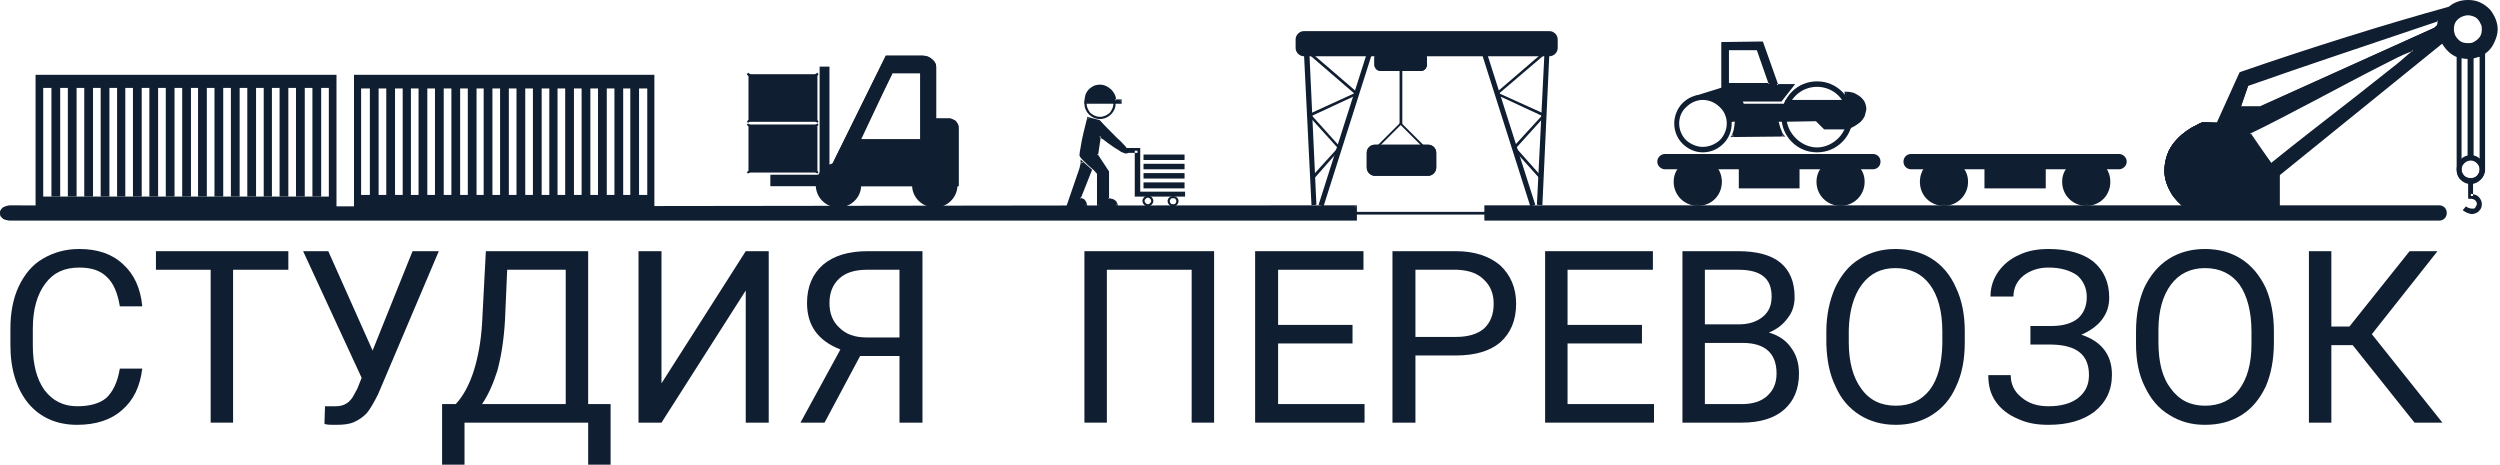 <svg xmlns="http://www.w3.org/2000/svg" width="269" height="50" viewBox="0 0 269 50" fill="none"><path fill-rule="evenodd" clip-rule="evenodd" d="M235.016 22.209L159.778 22.209L159.778 23.619L262.451 23.619C262.863 23.619 263.157 23.326 263.157 22.914C263.157 22.562 262.863 22.209 262.451 22.209L245.142 22.209V22.327L235.134 22.327C235.134 22.268 235.075 22.268 235.016 22.209Z" fill="#101E31"></path><path fill-rule="evenodd" clip-rule="evenodd" d="M235.016 22.209L235.016 22.327L159.896 22.327L159.896 23.502L262.451 23.502C262.627 23.502 262.804 23.443 262.863 23.326C262.981 23.267 263.039 23.09 263.039 22.914C263.039 22.738 262.981 22.62 262.863 22.503C262.804 22.385 262.627 22.327 262.451 22.327L245.142 22.327V22.209L245.26 22.209V22.444L235.134 22.444L235.075 22.385C235.016 22.385 235.016 22.327 234.958 22.327L235.016 22.209L235.075 22.15C235.134 22.15 235.193 22.209 235.252 22.268L235.134 22.327L235.134 22.209L245.142 22.209V22.327L245.025 22.327V22.092L262.451 22.092C262.922 22.092 263.275 22.444 263.275 22.914C263.275 23.384 262.922 23.737 262.451 23.737L159.719 23.737L159.719 22.092L235.075 22.092V22.15L235.016 22.209Z" fill="#101E31"></path><path fill-rule="evenodd" clip-rule="evenodd" d="M145.884 22.209V23.619L1.119 23.619C0.53 23.619 0.059 23.326 0.059 22.914C0.059 22.562 0.53 22.209 1.119 22.209L25.491 22.327C65.642 22.327 105.734 22.209 145.884 22.209Z" fill="#101E31"></path><path fill-rule="evenodd" clip-rule="evenodd" d="M145.884 22.209L145.767 22.209V23.502L1.119 23.502C0.824 23.502 0.589 23.443 0.471 23.326C0.353 23.267 0.294 23.208 0.235 23.149C0.235 23.09 0.177 23.032 0.177 22.914C0.177 22.855 0.235 22.797 0.235 22.679C0.353 22.62 0.412 22.503 0.589 22.444C0.706 22.385 0.883 22.327 1.119 22.327L25.491 22.444C65.642 22.444 105.734 22.327 145.884 22.327V22.209V22.092C105.734 22.092 65.642 22.209 25.491 22.209L1.119 22.092C0.824 22.092 0.53 22.209 0.294 22.327C0.235 22.385 0.118 22.503 0.059 22.62C-3.85628e-06 22.679 5.15103e-09 22.797 0 22.914C-5.14245e-09 23.032 -3.87822e-06 23.149 0.059 23.267C0.177 23.384 0.294 23.561 0.471 23.619C0.648 23.678 0.883 23.737 1.119 23.737L146.002 23.737V22.092L145.884 22.092V22.209Z" fill="#101E31"></path><path fill-rule="evenodd" clip-rule="evenodd" d="M159.837 22.797L159.837 23.09L145.826 23.09L145.826 22.797L159.837 22.797Z" fill="#101E31"></path><path fill-rule="evenodd" clip-rule="evenodd" d="M266.101 19.448V21.093H265.865V20.858C266.042 20.858 266.219 20.917 266.395 20.975C266.572 21.034 266.748 21.21 266.866 21.387C266.984 21.563 267.043 21.739 267.043 21.974C267.043 22.209 266.984 22.503 266.748 22.679C266.69 22.797 266.572 22.855 266.454 22.914C266.277 22.973 266.16 23.032 265.983 23.032C265.806 23.032 265.689 22.973 265.512 22.914C265.335 22.855 265.159 22.738 264.982 22.62L265.335 22.209C265.453 22.268 265.571 22.385 265.689 22.385C265.806 22.444 265.924 22.444 265.983 22.444C266.101 22.444 266.16 22.444 266.219 22.444C266.277 22.385 266.395 22.327 266.395 22.209C266.454 22.15 266.513 22.033 266.513 21.974C266.513 21.857 266.513 21.798 266.454 21.739C266.454 21.68 266.395 21.622 266.277 21.504C266.16 21.445 266.042 21.387 265.806 21.387H265.571V19.448H266.101Z" fill="#101E31"></path><path fill-rule="evenodd" clip-rule="evenodd" d="M127.458 16.628V17.215H123.042V16.628H127.458ZM127.458 17.626V18.214H123.042V17.626H127.458ZM127.458 18.625V19.213H123.042V18.625H127.458ZM127.458 19.624V20.27H123.042V19.624H127.458Z" fill="#101E31"></path><path fill-rule="evenodd" clip-rule="evenodd" d="M193.571 18.038V20.153H187.154V18.038H193.571Z" fill="#101E31"></path><path fill-rule="evenodd" clip-rule="evenodd" d="M193.512 18.096V18.214H187.33V20.035H193.394V18.096H193.512H193.63V20.27H187.095V17.979H193.63V18.096H193.512Z" fill="#101E31"></path><path fill-rule="evenodd" clip-rule="evenodd" d="M228.011 16.686L205.639 16.686C205.227 16.686 204.933 16.98 204.933 17.391C204.933 17.744 205.227 18.096 205.639 18.096L228.011 18.096C228.364 18.096 228.717 17.744 228.717 17.391C228.717 16.98 228.364 16.686 228.011 16.686Z" fill="#101E31"></path><path fill-rule="evenodd" clip-rule="evenodd" d="M228.011 16.686V16.804H205.639C205.463 16.804 205.286 16.863 205.227 16.98C205.11 17.039 205.051 17.215 205.051 17.391C205.051 17.568 205.11 17.685 205.227 17.803C205.286 17.92 205.463 17.979 205.639 17.979L228.011 17.979C228.128 17.979 228.305 17.92 228.423 17.803C228.541 17.685 228.599 17.568 228.599 17.391C228.599 17.215 228.541 17.039 228.423 16.98C228.305 16.863 228.128 16.804 228.011 16.804V16.686V16.569C228.423 16.569 228.835 16.921 228.835 17.391C228.835 17.861 228.423 18.214 228.011 18.214L205.639 18.214C205.168 18.214 204.815 17.861 204.815 17.391C204.815 16.921 205.168 16.569 205.639 16.569L228.011 16.569V16.686Z" fill="#101E31"></path><path fill-rule="evenodd" clip-rule="evenodd" d="M211.173 18.096H207.17C206.876 18.508 206.699 19.036 206.699 19.565C206.699 20.975 207.759 22.033 209.172 22.033C210.526 22.033 211.644 20.975 211.644 19.565C211.644 19.036 211.468 18.508 211.173 18.096Z" fill="#101E31"></path><path fill-rule="evenodd" clip-rule="evenodd" d="M211.173 18.096L211.173 18.214H207.17L207.17 18.096L207.229 18.155C206.935 18.566 206.758 19.036 206.758 19.565C206.758 20.212 207.052 20.799 207.464 21.269C207.935 21.68 208.524 21.974 209.172 21.974C209.819 21.974 210.408 21.68 210.82 21.269C211.291 20.799 211.527 20.212 211.527 19.565C211.527 19.036 211.35 18.566 211.056 18.155L211.173 18.096L211.232 18.038C211.585 18.449 211.762 18.978 211.762 19.565C211.762 21.034 210.585 22.15 209.172 22.15C207.7 22.15 206.581 21.034 206.581 19.565C206.581 18.978 206.758 18.449 207.052 18.038L207.111 17.979H211.232V18.038L211.173 18.096Z" fill="#101E31"></path><path fill-rule="evenodd" clip-rule="evenodd" d="M226.48 18.096H222.477C222.182 18.508 222.006 19.036 222.006 19.565C222.006 20.975 223.124 22.033 224.478 22.033C225.891 22.033 227.01 20.975 227.01 19.565C227.01 19.036 226.774 18.508 226.48 18.096Z" fill="#101E31"></path><path fill-rule="evenodd" clip-rule="evenodd" d="M226.48 18.096L226.48 18.214H222.477L222.477 18.096L222.594 18.155C222.3 18.566 222.124 19.036 222.124 19.565C222.124 20.212 222.418 20.799 222.83 21.269C223.242 21.68 223.831 21.974 224.478 21.974C225.126 21.974 225.774 21.68 226.186 21.269C226.598 20.799 226.892 20.212 226.892 19.565C226.892 19.036 226.716 18.566 226.421 18.155L226.48 18.096L226.598 18.038C226.892 18.449 227.069 18.978 227.069 19.565C227.069 21.034 225.95 22.15 224.478 22.15C223.065 22.15 221.888 21.034 221.888 19.565C221.888 18.978 222.065 18.449 222.418 18.038L222.477 17.979H226.539L226.598 18.038L226.48 18.096Z" fill="#101E31"></path><path fill-rule="evenodd" clip-rule="evenodd" d="M220.004 18.038V20.153H213.646V18.038H220.004Z" fill="#101E31"></path><path fill-rule="evenodd" clip-rule="evenodd" d="M88.308 18.86V19.918H82.951V18.86H88.308Z" fill="#101E31"></path><path fill-rule="evenodd" clip-rule="evenodd" d="M83.009 18.919V18.801H88.425V20.035H82.892V18.801H83.009V18.919H83.068V19.8H88.19V19.036H83.009V18.919Z" fill="#101E31"></path><path fill-rule="evenodd" clip-rule="evenodd" d="M118.038 16.628L118.332 14.63C119.157 15.1 121.041 16.745 121.335 16.334C121.512 16.157 119.274 14.101 118.274 13.043L117.037 12.75C116.743 14.042 116.213 16.216 116.272 16.745C116.331 17.215 118.215 18.39 118.156 18.801V22.092H120.157C120.099 21.504 119.569 21.504 119.216 21.387V18.449L118.038 16.628Z" fill="#101E31"></path><path fill-rule="evenodd" clip-rule="evenodd" d="M118.038 16.628H117.92L118.274 14.454L118.391 14.571C118.568 14.689 118.803 14.806 119.098 14.982C119.451 15.276 119.922 15.629 120.275 15.864C120.511 15.981 120.687 16.099 120.805 16.157C120.923 16.216 120.982 16.275 121.041 16.275C121.099 16.275 121.158 16.275 121.158 16.275C121.217 16.275 121.217 16.275 121.217 16.275L121.276 16.334H121.217C121.217 16.334 121.217 16.334 121.217 16.275L121.276 16.334H121.217V16.275C121.158 16.216 121.099 16.157 121.041 16.04C120.923 15.864 120.687 15.629 120.452 15.394C119.745 14.689 118.745 13.69 118.215 13.102L118.274 13.043V13.102L117.037 12.867V12.75H117.155C117.037 13.396 116.861 14.16 116.684 14.924C116.625 15.276 116.507 15.629 116.507 15.922C116.449 16.216 116.39 16.451 116.39 16.628V16.686C116.39 16.745 116.449 16.804 116.507 16.863C116.566 16.98 116.743 17.156 116.92 17.332C117.155 17.568 117.508 17.861 117.803 18.096C117.92 18.214 118.038 18.331 118.097 18.449C118.156 18.508 118.215 18.566 118.215 18.566C118.274 18.625 118.274 18.684 118.274 18.743V18.801V22.092H118.156V21.974H120.157V22.092H120.04C120.04 21.974 119.981 21.915 119.922 21.857C119.922 21.798 119.863 21.739 119.804 21.739C119.745 21.68 119.628 21.622 119.51 21.622C119.451 21.563 119.333 21.563 119.216 21.504H119.098V18.508L117.92 16.686V16.628H118.038L118.097 16.569L119.333 18.449V21.387H119.216L119.274 21.328C119.333 21.328 119.451 21.328 119.569 21.387C119.686 21.387 119.863 21.445 119.981 21.563C120.099 21.622 120.157 21.68 120.157 21.798C120.216 21.857 120.275 21.974 120.275 22.092V22.209H118.038V18.743C118.038 18.684 117.979 18.625 117.92 18.566C117.803 18.449 117.685 18.273 117.508 18.155C117.214 17.92 116.92 17.626 116.684 17.391C116.566 17.274 116.449 17.156 116.331 17.039C116.331 16.98 116.272 16.921 116.213 16.921C116.213 16.863 116.213 16.804 116.154 16.745C116.154 16.686 116.154 16.686 116.154 16.628C116.154 16.451 116.213 16.216 116.272 15.864C116.39 14.982 116.743 13.631 116.978 12.691V12.573L118.332 12.926C118.803 13.455 119.569 14.219 120.216 14.865C120.57 15.159 120.864 15.511 121.099 15.746C121.158 15.864 121.276 15.981 121.335 16.04C121.335 16.099 121.394 16.157 121.394 16.216C121.453 16.216 121.453 16.275 121.453 16.334C121.453 16.334 121.453 16.334 121.453 16.392H121.394C121.394 16.451 121.335 16.451 121.276 16.51C121.276 16.51 121.217 16.51 121.158 16.51C121.099 16.51 120.982 16.51 120.923 16.451C120.687 16.392 120.511 16.275 120.275 16.099C119.922 15.922 119.569 15.629 119.216 15.394C118.862 15.1 118.509 14.865 118.274 14.747L118.332 14.63L118.45 14.689L118.156 16.686L118.038 16.628Z" fill="#101E31"></path><path fill-rule="evenodd" clip-rule="evenodd" d="M116.154 21.328L117.39 18.331L116.39 17.45C116.39 17.685 116.331 17.979 116.272 18.096L114.918 22.092H116.861C116.802 21.445 116.449 21.504 116.154 21.328Z" fill="#101E31"></path><path fill-rule="evenodd" clip-rule="evenodd" d="M116.154 21.328H116.036L117.273 18.331L116.331 17.509L116.39 17.45H116.507C116.507 17.568 116.507 17.744 116.449 17.861C116.449 17.979 116.39 18.096 116.39 18.155L115.094 21.974H116.861V22.092H116.743C116.743 21.974 116.684 21.857 116.625 21.798C116.625 21.739 116.566 21.68 116.566 21.68C116.507 21.622 116.449 21.563 116.331 21.563C116.272 21.504 116.213 21.504 116.095 21.445L116.036 21.387V21.328H116.154L116.213 21.269C116.272 21.269 116.331 21.328 116.39 21.328C116.449 21.328 116.507 21.387 116.566 21.387C116.684 21.445 116.743 21.504 116.802 21.622C116.92 21.739 116.92 21.915 116.978 22.092V22.209H114.741L116.154 18.096C116.154 18.038 116.213 17.92 116.213 17.803C116.272 17.685 116.272 17.568 116.272 17.45V17.156L117.508 18.273L116.272 21.387L116.154 21.328Z" fill="#101E31"></path><path fill-rule="evenodd" clip-rule="evenodd" d="M118.332 9.459C119.274 9.459 120.04 10.223 120.04 11.163C120.04 12.045 119.274 12.808 118.332 12.808C117.449 12.808 116.684 12.045 116.684 11.163C116.684 10.223 117.449 9.459 118.332 9.459V9.694C117.979 9.694 117.626 9.871 117.332 10.106C117.096 10.399 116.92 10.752 116.92 11.163C116.92 11.516 117.096 11.868 117.332 12.162C117.626 12.397 117.979 12.573 118.332 12.573C118.745 12.573 119.098 12.397 119.392 12.162C119.628 11.868 119.804 11.516 119.804 11.163C119.804 10.752 119.628 10.399 119.392 10.106C119.098 9.871 118.745 9.694 118.332 9.694V9.459Z" fill="#101E31"></path><path fill-rule="evenodd" clip-rule="evenodd" d="M119.981 10.811C119.981 9.988 119.216 9.224 118.391 9.224C117.626 9.224 116.802 9.636 116.802 11.046H120.57V10.811C120.452 10.811 120.334 10.811 119.981 10.811Z" fill="#101E31"></path><path fill-rule="evenodd" clip-rule="evenodd" d="M119.981 10.811H119.863C119.863 10.458 119.687 10.047 119.392 9.812C119.157 9.518 118.745 9.342 118.391 9.342C118.215 9.342 118.038 9.401 117.861 9.459C117.567 9.518 117.332 9.636 117.155 9.929C117.037 10.165 116.92 10.517 116.92 11.046H116.802V10.987L120.452 10.928V10.811H120.57V10.928C120.452 10.928 120.334 10.928 119.981 10.928H119.863V10.811H119.981V10.693C120.334 10.693 120.452 10.693 120.57 10.693H120.687V11.163L116.684 11.163L116.684 11.046C116.684 10.693 116.743 10.399 116.802 10.165C116.978 9.753 117.214 9.518 117.508 9.342C117.744 9.166 118.097 9.107 118.391 9.107C118.803 9.107 119.274 9.342 119.569 9.636C119.863 9.929 120.099 10.341 120.099 10.811H119.981Z" fill="#101E31"></path><path fill-rule="evenodd" clip-rule="evenodd" d="M121.158 15.922C121.158 15.922 121.158 15.922 121.217 15.922C121.217 15.922 121.217 15.922 121.276 15.922C121.512 15.922 122.277 15.922 122.395 15.922H122.689V20.623H127.516V21.152H122.1V16.216H122.395V16.451C122.277 16.451 121.512 16.451 121.276 16.451C121.217 16.451 121.217 16.451 121.217 16.451C121.158 16.451 121.158 16.451 121.158 16.451V15.922Z" fill="#101E31"></path><path fill-rule="evenodd" clip-rule="evenodd" d="M123.513 21.034C123.808 21.034 124.102 21.328 124.102 21.622C124.102 21.915 123.808 22.209 123.513 22.209C123.219 22.209 122.924 21.915 122.924 21.622C122.924 21.328 123.219 21.034 123.513 21.034V21.269C123.395 21.269 123.337 21.328 123.278 21.387C123.219 21.445 123.16 21.504 123.16 21.622C123.16 21.739 123.219 21.798 123.278 21.857C123.337 21.915 123.395 21.974 123.513 21.974C123.631 21.974 123.69 21.915 123.749 21.857C123.808 21.798 123.866 21.739 123.866 21.622C123.866 21.504 123.808 21.445 123.749 21.387C123.69 21.328 123.631 21.269 123.513 21.269V21.034Z" fill="#101E31"></path><path fill-rule="evenodd" clip-rule="evenodd" d="M126.221 21.093C126.516 21.093 126.81 21.328 126.81 21.622C126.81 21.974 126.516 22.209 126.221 22.209C125.927 22.209 125.633 21.974 125.633 21.622C125.633 21.328 125.927 21.093 126.221 21.093V21.328C126.104 21.328 126.045 21.328 125.986 21.387C125.927 21.445 125.868 21.563 125.868 21.622C125.868 21.739 125.927 21.857 125.986 21.915C126.045 21.974 126.104 21.974 126.221 21.974C126.339 21.974 126.398 21.974 126.457 21.915C126.516 21.857 126.574 21.739 126.574 21.622C126.574 21.563 126.516 21.445 126.457 21.387C126.398 21.328 126.339 21.328 126.221 21.328V21.093Z" fill="#101E31"></path><path fill-rule="evenodd" clip-rule="evenodd" d="M148.593 5.582H152.89C153.243 5.582 153.538 5.875 153.538 6.228V6.933C153.538 7.344 153.243 7.638 152.89 7.638H148.593C148.18 7.638 147.886 7.344 147.886 6.933V6.228C147.886 5.875 148.18 5.582 148.593 5.582V5.817C148.475 5.817 148.357 5.875 148.239 5.934C148.18 5.993 148.122 6.11 148.122 6.228V6.933C148.122 7.051 148.18 7.168 148.239 7.286C148.357 7.344 148.475 7.403 148.593 7.403H152.89C153.008 7.403 153.126 7.344 153.185 7.286C153.243 7.168 153.302 7.051 153.302 6.933V6.228C153.302 6.11 153.243 5.993 153.185 5.934C153.126 5.875 153.008 5.817 152.89 5.817H148.593V5.582Z" fill="#101E31"></path><path fill-rule="evenodd" clip-rule="evenodd" d="M147.945 15.629V15.57H153.656C154.127 15.57 154.539 15.922 154.539 16.451V18.038C154.539 18.508 154.127 18.919 153.656 18.919H147.945C147.474 18.919 147.062 18.508 147.062 18.038V16.451C147.062 15.922 147.474 15.57 147.945 15.57V15.629V15.746C147.768 15.746 147.592 15.864 147.474 15.981C147.356 16.099 147.297 16.275 147.297 16.451V18.038C147.297 18.214 147.356 18.39 147.474 18.508C147.592 18.625 147.768 18.684 147.945 18.684H153.656C153.832 18.684 154.009 18.625 154.127 18.508C154.244 18.39 154.303 18.214 154.303 18.038V16.451C154.303 16.275 154.244 16.099 154.127 15.981C154.009 15.864 153.832 15.746 153.656 15.746H147.945V15.629Z" fill="#101E31"></path><path fill-rule="evenodd" clip-rule="evenodd" d="M166.725 3.466L140.292 3.466C139.88 3.466 139.526 3.819 139.526 4.23V5.17C139.526 5.582 139.88 5.934 140.292 5.934L166.725 5.934C167.137 5.934 167.49 5.582 167.49 5.17V4.23C167.49 3.819 167.137 3.466 166.725 3.466Z" fill="#101E31"></path><path fill-rule="evenodd" clip-rule="evenodd" d="M166.725 3.466V3.584L140.292 3.584C140.115 3.584 139.938 3.643 139.821 3.76C139.703 3.878 139.644 4.054 139.644 4.23V5.17C139.644 5.347 139.703 5.523 139.821 5.64C139.938 5.758 140.115 5.817 140.292 5.817L166.725 5.817C166.902 5.817 167.078 5.758 167.196 5.64C167.314 5.523 167.373 5.347 167.373 5.17V4.23C167.373 4.054 167.314 3.878 167.196 3.76C167.078 3.643 166.902 3.584 166.725 3.584V3.466V3.349C167.196 3.349 167.608 3.76 167.608 4.23V5.17C167.608 5.64 167.196 6.052 166.725 6.052L140.292 6.052C139.821 6.052 139.409 5.64 139.409 5.17V4.23C139.409 3.76 139.821 3.349 140.292 3.349L166.725 3.349V3.466Z" fill="#101E31"></path><path fill-rule="evenodd" clip-rule="evenodd" d="M150.889 7.462V13.337H150.594V7.462H150.889Z" fill="#101E31"></path><path fill-rule="evenodd" clip-rule="evenodd" d="M153.067 15.805L150.712 13.455L148.475 15.687L148.298 15.57L150.712 13.161L153.185 15.629L153.067 15.805Z" fill="#101E31"></path><path fill-rule="evenodd" clip-rule="evenodd" d="M153.361 5.934L148.122 5.934C148.063 6.052 148.004 6.11 148.004 6.228V6.933C148.004 7.227 148.239 7.521 148.593 7.521H152.89C153.185 7.521 153.42 7.227 153.42 6.933V6.228C153.42 6.11 153.42 6.052 153.361 5.934Z" fill="#101E31"></path><path fill-rule="evenodd" clip-rule="evenodd" d="M153.361 5.934V6.052L148.122 6.052V5.934L148.18 5.993C148.122 6.052 148.122 6.169 148.122 6.228V6.933C148.122 7.051 148.18 7.168 148.239 7.286C148.357 7.344 148.475 7.403 148.593 7.403H152.89C153.008 7.403 153.126 7.344 153.185 7.286C153.243 7.168 153.302 7.051 153.302 6.933V6.228C153.302 6.169 153.302 6.052 153.243 5.993L153.361 5.934L153.42 5.875C153.479 5.993 153.538 6.11 153.538 6.228V6.933C153.538 7.344 153.243 7.638 152.89 7.638H148.593C148.18 7.638 147.886 7.344 147.886 6.933V6.228C147.886 6.11 147.945 5.993 148.004 5.875L148.063 5.817H153.42V5.875L153.361 5.934Z" fill="#101E31"></path><path fill-rule="evenodd" clip-rule="evenodd" d="M153.067 15.629L147.945 15.629C147.533 15.629 147.18 15.981 147.18 16.451V18.038C147.18 18.449 147.533 18.801 147.945 18.801H153.656C154.068 18.801 154.421 18.449 154.421 18.038V16.451C154.421 15.981 154.068 15.629 153.656 15.629H153.067Z" fill="#101E31"></path><path fill-rule="evenodd" clip-rule="evenodd" d="M153.067 15.629V15.746L147.945 15.746C147.768 15.746 147.592 15.864 147.474 15.981C147.356 16.099 147.297 16.275 147.297 16.451V18.038C147.297 18.214 147.356 18.39 147.474 18.508C147.592 18.625 147.768 18.684 147.945 18.684H153.656C153.832 18.684 154.009 18.625 154.127 18.508C154.244 18.39 154.303 18.214 154.303 18.038V16.451C154.303 16.275 154.244 16.099 154.127 15.981C154.009 15.864 153.832 15.746 153.656 15.746L153.067 15.746V15.629V15.57L153.656 15.57C154.127 15.57 154.539 15.922 154.539 16.451V18.038C154.539 18.508 154.127 18.919 153.656 18.919H147.945C147.474 18.919 147.062 18.508 147.062 18.038V16.451C147.062 15.922 147.474 15.57 147.945 15.57L153.067 15.57V15.629Z" fill="#101E31"></path><path fill-rule="evenodd" clip-rule="evenodd" d="M140.88 5.464L141.646 22.033L141.116 22.092L140.292 5.464H140.88Z" fill="#101E31"></path><path fill-rule="evenodd" clip-rule="evenodd" d="M141.881 22.033L147.18 5.405L147.709 5.523L142.411 22.209L141.881 22.033Z" fill="#101E31"></path><path fill-rule="evenodd" clip-rule="evenodd" d="M140.704 5.347L146.238 10.106L141.175 12.456L144.295 15.922L141.351 19.271L141.116 19.036L143.942 15.922L140.704 12.338L145.708 10.047L140.527 5.582L140.704 5.347Z" fill="#101E31"></path><path fill-rule="evenodd" clip-rule="evenodd" d="M166.725 5.464L165.96 22.092L165.371 22.033L166.195 5.464L166.725 5.464Z" fill="#101E31"></path><path fill-rule="evenodd" clip-rule="evenodd" d="M164.665 22.209L159.366 5.523L159.896 5.405L165.194 22.033L164.665 22.209Z" fill="#101E31"></path><path fill-rule="evenodd" clip-rule="evenodd" d="M166.548 5.582L161.309 10.047L166.372 12.338L163.134 15.922L165.901 19.036L165.724 19.271L162.722 15.922L165.901 12.456L160.838 10.106L166.372 5.347L166.548 5.582Z" fill="#101E31"></path><path fill-rule="evenodd" clip-rule="evenodd" d="M201.518 16.686H179.147C178.794 16.686 178.441 16.98 178.441 17.391C178.441 17.744 178.794 18.096 179.147 18.096L201.518 18.096C201.93 18.096 202.225 17.744 202.225 17.391C202.225 16.98 201.93 16.686 201.518 16.686Z" fill="#101E31"></path><path fill-rule="evenodd" clip-rule="evenodd" d="M201.518 16.686V16.804L179.147 16.804C179.029 16.804 178.853 16.863 178.735 16.98C178.617 17.039 178.558 17.215 178.558 17.391C178.558 17.568 178.617 17.685 178.735 17.803C178.853 17.92 179.029 17.979 179.147 17.979H201.518C201.695 17.979 201.813 17.92 201.93 17.803C202.048 17.685 202.107 17.568 202.107 17.391C202.107 17.215 202.048 17.039 201.93 16.98C201.813 16.863 201.695 16.804 201.518 16.804V16.686V16.569C201.989 16.569 202.343 16.921 202.343 17.391C202.343 17.861 201.989 18.214 201.518 18.214L179.147 18.214C178.735 18.214 178.323 17.861 178.323 17.391C178.323 16.921 178.735 16.569 179.147 16.569L201.518 16.569V16.686Z" fill="#101E31"></path><path fill-rule="evenodd" clip-rule="evenodd" d="M184.681 18.096H180.678C180.383 18.508 180.207 19.036 180.207 19.565C180.207 20.975 181.325 22.033 182.679 22.033C184.092 22.033 185.211 20.975 185.211 19.565C185.211 19.036 184.975 18.508 184.681 18.096Z" fill="#101E31"></path><path fill-rule="evenodd" clip-rule="evenodd" d="M184.681 18.096V18.214H180.678V18.096L180.795 18.155C180.501 18.566 180.325 19.036 180.325 19.565C180.325 20.212 180.56 20.799 181.031 21.269C181.443 21.68 182.032 21.974 182.679 21.974C183.327 21.974 183.975 21.68 184.387 21.269C184.799 20.799 185.093 20.212 185.093 19.565C185.093 19.036 184.916 18.566 184.622 18.155L184.681 18.096L184.799 18.038C185.093 18.449 185.27 18.978 185.27 19.565C185.27 21.034 184.151 22.15 182.679 22.15C181.266 22.15 180.089 21.034 180.089 19.565C180.089 18.978 180.266 18.449 180.619 18.038L180.678 17.979H184.74L184.799 18.038L184.681 18.096Z" fill="#101E31"></path><path fill-rule="evenodd" clip-rule="evenodd" d="M200.047 18.096H196.043C195.749 18.508 195.572 19.036 195.572 19.565C195.572 20.975 196.691 22.033 198.045 22.033C199.399 22.033 200.518 20.975 200.518 19.565C200.518 19.036 200.341 18.508 200.047 18.096Z" fill="#101E31"></path><path fill-rule="evenodd" clip-rule="evenodd" d="M200.047 18.096V18.214L196.043 18.214V18.096L196.161 18.155C195.867 18.566 195.69 19.036 195.69 19.565C195.69 20.212 195.926 20.799 196.338 21.269C196.809 21.68 197.397 21.974 198.045 21.974C198.693 21.974 199.281 21.68 199.693 21.269C200.164 20.799 200.4 20.212 200.4 19.565C200.4 19.036 200.223 18.566 199.929 18.155L200.047 18.096L200.105 18.038C200.459 18.449 200.635 18.978 200.635 19.565C200.635 21.034 199.458 22.15 198.045 22.15C196.632 22.15 195.455 21.034 195.455 19.565C195.455 18.978 195.631 18.449 195.984 18.038V17.979L200.105 17.979V18.038L200.047 18.096Z" fill="#101E31"></path><path fill-rule="evenodd" clip-rule="evenodd" d="M220.004 18.096V18.214H213.764V20.035H219.886V18.096H220.004H220.122V20.27H213.528V17.979H220.122V18.096H220.004Z" fill="#101E31"></path><path fill-rule="evenodd" clip-rule="evenodd" d="M183.209 10.458V10.223C184.092 10.165 184.858 10.517 185.446 11.105C185.976 11.633 186.329 12.456 186.329 13.278C186.329 14.16 185.976 14.924 185.446 15.452C184.858 16.04 184.092 16.392 183.209 16.392C182.385 16.392 181.62 16.04 181.031 15.452C180.501 14.924 180.148 14.16 180.148 13.278C180.148 12.456 180.501 11.633 181.031 11.105C181.62 10.517 182.385 10.165 183.209 10.223V10.458V10.752C182.562 10.752 181.914 11.046 181.443 11.516C180.972 11.927 180.678 12.573 180.678 13.278C180.678 13.983 180.972 14.63 181.443 15.1C181.914 15.511 182.562 15.805 183.209 15.805C183.916 15.805 184.563 15.511 185.034 15.1C185.505 14.63 185.8 13.984 185.8 13.278C185.8 12.573 185.505 11.927 185.034 11.516C184.563 11.046 183.916 10.752 183.209 10.752V10.458Z" fill="#101E31"></path><path fill-rule="evenodd" clip-rule="evenodd" d="M195.513 8.754C196.573 8.754 197.515 9.166 198.222 9.871C198.928 10.576 199.34 11.516 199.34 12.573C199.34 13.631 198.928 14.571 198.222 15.276C197.515 15.981 196.573 16.392 195.513 16.392C194.454 16.392 193.512 15.981 192.805 15.276C192.099 14.571 191.687 13.631 191.687 12.573C191.687 11.516 192.099 10.576 192.805 9.871C193.512 9.166 194.454 8.754 195.513 8.754V9.342C194.63 9.342 193.806 9.694 193.217 10.282C192.629 10.87 192.217 11.692 192.217 12.573C192.217 13.455 192.629 14.277 193.217 14.865C193.806 15.452 194.63 15.864 195.513 15.864C196.396 15.864 197.221 15.452 197.809 14.865C198.398 14.277 198.751 13.455 198.751 12.573C198.751 11.692 198.398 10.87 197.809 10.282C197.221 9.694 196.396 9.342 195.513 9.342V8.754Z" fill="#101E31"></path><path fill-rule="evenodd" clip-rule="evenodd" d="M198.751 10.87H192.217L192.04 11.281L187.507 11.281L187.271 10.458H185.211V9.518L182.738 10.341L183.209 10.458L184.681 10.87L184.916 10.928C185.093 11.105 185.211 11.222 185.329 11.398C185.741 11.986 185.917 12.515 186.035 13.043L186.977 12.926L191.216 12.985H192.04L195.455 12.926L196.338 13.807H198.81C200.105 13.278 200.518 12.809 200.694 11.81C200.871 10.752 199.517 9.871 198.634 9.988L198.751 10.811V10.87Z" fill="#101E31"></path><path fill-rule="evenodd" clip-rule="evenodd" d="M198.751 10.87V10.987H192.217V10.87H192.334V10.928L192.099 11.398L187.448 11.398L187.154 10.576H185.093V9.694L183.091 10.341H183.268L184.681 10.752L184.975 10.811L185.034 10.87C185.152 11.046 185.329 11.163 185.446 11.34C185.858 11.927 186.035 12.456 186.153 12.985L186.035 13.043V12.926L186.977 12.809L191.216 12.867H192.04L195.513 12.809L196.396 13.69H198.81C199.399 13.455 199.811 13.22 200.105 12.926C200.223 12.75 200.341 12.632 200.4 12.397C200.518 12.221 200.518 12.045 200.576 11.751C200.576 11.751 200.576 11.692 200.576 11.633C200.576 11.457 200.518 11.222 200.4 11.046C200.282 10.752 199.988 10.517 199.693 10.341C199.399 10.165 199.046 10.106 198.751 10.106C198.693 10.106 198.693 10.106 198.634 10.106L198.634 9.988H198.693L198.869 10.811V10.987H198.751V10.87L198.634 10.811H198.751L198.634 10.87L198.457 9.871H198.575C198.634 9.871 198.693 9.871 198.751 9.871C198.987 9.871 199.222 9.929 199.458 9.988C199.811 10.165 200.164 10.341 200.4 10.634C200.518 10.752 200.635 10.928 200.694 11.105C200.753 11.281 200.812 11.457 200.812 11.633C200.812 11.692 200.812 11.751 200.812 11.81C200.753 12.103 200.694 12.28 200.635 12.515C200.459 12.809 200.282 13.102 199.988 13.278C199.693 13.514 199.34 13.69 198.869 13.925H196.279L195.396 13.043L192.04 13.102H191.216L186.977 13.043L185.976 13.161L185.917 13.043C185.8 12.515 185.623 12.045 185.27 11.457C185.152 11.34 185.034 11.163 184.858 10.987L184.916 10.928V11.046L184.622 10.987L183.209 10.576L182.326 10.341L185.329 9.401V10.341H187.33L187.625 11.163L191.981 11.163L192.099 10.811L192.158 10.752H198.751V10.87Z" fill="#101E31"></path><path fill-rule="evenodd" clip-rule="evenodd" d="M190.392 9.048H185.917V5.288H189.155L190.392 9.048ZM191.216 9.166L189.626 4.583L185.329 4.642V10.811L191.628 10.811L192.923 9.166H191.216Z" fill="#101E31"></path><path fill-rule="evenodd" clip-rule="evenodd" d="M190.392 9.048V9.166H185.8V5.229H189.214L190.568 9.166H190.392V9.048L190.333 9.107L189.038 5.405H186.035V8.931H190.392V9.048ZM191.216 9.166H191.098L189.567 4.7L185.446 4.759V10.693L191.569 10.693L192.688 9.283H191.157L191.098 9.166H191.216V9.048H193.159L191.687 10.928L185.211 10.928V4.524L189.685 4.465L191.334 9.107L191.216 9.166Z" fill="#101E31"></path><path fill-rule="evenodd" clip-rule="evenodd" d="M191.275 13.043L186.8 12.985C186.683 14.042 186.683 14.16 186.388 14.63L191.863 14.63C191.628 14.336 191.334 13.396 191.275 13.043Z" fill="#101E31"></path><path fill-rule="evenodd" clip-rule="evenodd" d="M191.275 13.043V13.161L186.8 13.102V12.985H186.918C186.859 13.514 186.859 13.807 186.8 14.042C186.742 14.16 186.742 14.277 186.683 14.336C186.624 14.454 186.565 14.571 186.506 14.689L186.388 14.63V14.512L191.863 14.512V14.63L191.804 14.689C191.687 14.571 191.628 14.454 191.569 14.336C191.451 14.16 191.392 13.866 191.275 13.631C191.216 13.396 191.157 13.161 191.157 13.043H191.275L191.392 12.985C191.392 13.102 191.392 13.22 191.451 13.337C191.51 13.572 191.569 13.807 191.687 14.042C191.746 14.16 191.746 14.277 191.804 14.336C191.863 14.395 191.922 14.512 191.922 14.512L192.099 14.689L186.212 14.747L186.329 14.571C186.388 14.454 186.447 14.336 186.447 14.277C186.506 14.101 186.565 13.984 186.565 13.807C186.624 13.631 186.624 13.337 186.683 12.985V12.867L191.392 12.926V12.985L191.275 13.043Z" fill="#101E31"></path><path fill-rule="evenodd" clip-rule="evenodd" d="M245.142 22.327V22.444L235.134 22.444L235.075 22.385C234.663 22.033 234.074 21.504 233.662 20.858C233.25 20.153 232.897 19.33 232.897 18.449C232.897 18.39 232.897 18.39 232.897 18.39C232.897 17.568 233.074 16.863 233.368 16.216C233.839 15.276 234.604 14.571 235.252 14.101C235.605 13.866 235.958 13.631 236.253 13.514C236.547 13.337 236.783 13.22 237.018 13.161L241.257 13.278L245.26 18.801V22.444H245.142V22.327H245.025V18.86L241.139 13.514L237.018 13.396V13.278L237.077 13.396C236.841 13.455 236.488 13.631 236.076 13.866C235.429 14.219 234.663 14.747 234.133 15.511C233.545 16.275 233.074 17.215 233.074 18.39C233.074 18.39 233.074 18.39 233.074 18.449C233.133 19.271 233.427 20.094 233.839 20.74C234.251 21.387 234.781 21.857 235.252 22.268L235.134 22.327V22.209L245.142 22.209V22.327Z" fill="#101E31"></path><path fill-rule="evenodd" clip-rule="evenodd" d="M240.962 11.575V11.457H243.2L261.921 2.996C262.039 2.879 262.215 2.761 262.274 2.585C262.392 2.468 262.451 2.291 262.451 2.174C262.451 2.056 262.451 1.939 262.392 1.88L262.51 1.821V1.939C255.563 3.937 248.851 5.993 241.963 8.931L241.904 8.813L242.022 8.872L241.08 11.575H240.962L240.845 11.516L241.787 8.754H241.846C248.792 5.758 255.504 3.702 262.451 1.704H262.568V1.763C262.627 1.88 262.686 1.998 262.686 2.174C262.686 2.35 262.627 2.585 262.51 2.761C262.392 2.938 262.215 3.055 262.039 3.173L243.2 11.692H240.786L240.845 11.516L240.962 11.575Z" fill="#101E31"></path><path fill-rule="evenodd" clip-rule="evenodd" d="M241.198 13.396L237.018 13.278C236.076 13.572 232.956 15.217 232.956 18.449C233.015 20.212 234.31 21.622 235.134 22.327L245.142 22.327V18.86L241.198 13.396Z" fill="#101E31"></path><path fill-rule="evenodd" clip-rule="evenodd" d="M241.198 13.396V13.514L237.018 13.396V13.278L237.077 13.396C236.841 13.455 236.488 13.631 236.076 13.866C235.429 14.219 234.663 14.747 234.133 15.511C233.545 16.275 233.074 17.215 233.074 18.39C233.074 18.39 233.074 18.39 233.074 18.449C233.133 19.271 233.427 20.094 233.839 20.74C234.251 21.387 234.781 21.857 235.252 22.268L235.134 22.327V22.209H245.025V18.86L241.139 13.455L241.198 13.396L241.316 13.337L245.26 18.801V22.444L235.134 22.444L235.075 22.385C234.663 22.033 234.074 21.504 233.662 20.858C233.25 20.153 232.897 19.33 232.897 18.449C232.897 18.39 232.897 18.39 232.897 18.39C232.897 17.568 233.074 16.863 233.368 16.216C233.839 15.276 234.604 14.571 235.252 14.101C235.605 13.866 235.958 13.631 236.253 13.514C236.547 13.337 236.783 13.22 237.018 13.161L241.257 13.278L241.316 13.337L241.198 13.396Z" fill="#101E31"></path><path fill-rule="evenodd" clip-rule="evenodd" d="M244.318 17.685L241.198 13.396L238.608 13.337L237.018 13.278C236.076 13.572 232.956 15.217 232.956 18.449C233.015 20.212 234.31 21.622 235.134 22.327L245.142 22.327V18.86L244.318 17.685Z" fill="#101E31"></path><path fill-rule="evenodd" clip-rule="evenodd" d="M244.318 17.685L244.259 17.744L241.139 13.514L238.608 13.455L237.018 13.396V13.278L237.077 13.396C236.841 13.455 236.488 13.631 236.076 13.866C235.429 14.219 234.663 14.747 234.133 15.511C233.545 16.275 233.074 17.215 233.074 18.39C233.074 18.39 233.074 18.39 233.074 18.449C233.133 19.271 233.427 20.094 233.839 20.74C234.251 21.387 234.781 21.857 235.252 22.268L235.134 22.327V22.209H245.025V18.86L244.259 17.744L244.318 17.685L244.436 17.626L245.26 18.801V22.444L235.134 22.444L235.075 22.385C234.663 22.033 234.074 21.504 233.662 20.858C233.25 20.153 232.897 19.33 232.897 18.449C232.897 18.39 232.897 18.39 232.897 18.39C232.897 17.568 233.074 16.863 233.368 16.216C233.839 15.276 234.604 14.571 235.252 14.101C235.605 13.866 235.958 13.631 236.253 13.514C236.547 13.337 236.783 13.22 237.018 13.161L238.608 13.22L241.257 13.278L244.436 17.626L244.318 17.685Z" fill="#101E31"></path><path fill-rule="evenodd" clip-rule="evenodd" d="M259.743 5.405C259.86 5.699 248.969 13.925 244.318 17.685L245.142 18.86L262.804 4.465L263.628 0.823C256.799 2.644 248.675 5.229 241.08 7.873C240.256 9.694 239.432 11.516 238.608 13.337L241.198 13.396L244.318 17.685L242.022 14.336C247.438 11.692 259.507 4.935 259.743 5.405ZM243.2 11.575L240.962 11.575L241.787 9.166C248.91 6.639 252.619 5.464 262.274 2.174C262.51 2.644 262.392 2.82 261.98 3.055L243.2 11.575Z" fill="#101E31"></path><path fill-rule="evenodd" clip-rule="evenodd" d="M259.743 5.405L259.801 5.347C259.86 5.347 259.86 5.405 259.86 5.405C259.86 5.464 259.801 5.464 259.801 5.464C259.801 5.523 259.801 5.523 259.743 5.582C259.684 5.64 259.566 5.758 259.448 5.875C258.977 6.287 258.094 7.051 256.917 7.991C253.384 10.811 247.497 15.276 244.436 17.803L244.318 17.685L244.436 17.626L245.142 18.684L262.745 4.407L263.51 0.823L263.628 0.823V0.94C256.799 2.761 248.734 5.347 241.139 7.932L241.08 7.873H241.198C240.374 9.694 239.55 11.516 238.725 13.337L238.608 13.337V13.22L241.257 13.278L244.436 17.626L244.318 17.685L244.259 17.744L241.904 14.277L242.022 14.219C244.613 12.926 248.792 10.693 252.384 8.813C254.209 7.814 255.916 6.933 257.211 6.287C257.859 5.993 258.389 5.758 258.801 5.523C259.036 5.464 259.213 5.405 259.331 5.347C259.389 5.288 259.448 5.288 259.507 5.288C259.566 5.288 259.625 5.288 259.684 5.288H259.801V5.347L259.743 5.405L259.625 5.464L259.684 5.405V5.464C259.684 5.464 259.684 5.464 259.625 5.464L259.684 5.405V5.464C259.625 5.464 259.625 5.464 259.566 5.523C259.507 5.523 259.33 5.582 259.213 5.64C258.565 5.875 257.505 6.404 256.151 7.109C252.089 9.166 245.672 12.691 242.081 14.395L242.022 14.336L242.14 14.277L244.436 17.626L244.259 17.744L241.139 13.514L238.431 13.455L238.49 13.278C239.314 11.457 240.138 9.636 240.962 7.814L241.021 7.756C248.675 5.112 256.74 2.585 263.569 0.705L263.746 0.646L262.922 4.583L245.142 18.978L244.2 17.685L244.259 17.626C246.555 15.746 250.441 12.75 253.679 10.223C255.327 8.931 256.799 7.756 257.918 6.874C258.447 6.463 258.86 6.052 259.154 5.817C259.33 5.699 259.448 5.582 259.507 5.464C259.566 5.464 259.566 5.405 259.625 5.405V5.347L259.684 5.405H259.625C259.625 5.405 259.625 5.405 259.625 5.347L259.684 5.405L259.625 5.464C259.625 5.405 259.625 5.405 259.625 5.405H259.684L259.625 5.464L259.743 5.405ZM243.2 11.575V11.692H240.786L241.669 9.107H241.728C248.91 6.522 252.56 5.347 262.274 2.056L262.333 1.998L262.392 2.115C262.451 2.291 262.51 2.409 262.51 2.585C262.51 2.644 262.51 2.703 262.451 2.761C262.451 2.82 262.392 2.879 262.333 2.996C262.215 3.055 262.156 3.114 262.039 3.173L243.2 11.692V11.575L243.141 11.457L261.921 2.996C262.039 2.879 262.156 2.82 262.215 2.761C262.215 2.703 262.274 2.703 262.274 2.644V2.585C262.274 2.468 262.274 2.35 262.215 2.174H262.274L262.333 2.291C252.619 5.582 248.969 6.757 241.787 9.283V9.166L241.904 9.224L241.139 11.457L243.2 11.457V11.575Z" fill="#101E31"></path><path fill-rule="evenodd" clip-rule="evenodd" d="M244.318 17.685L241.198 13.396L238.608 13.337L237.018 13.278C236.076 13.572 232.956 15.217 232.956 18.449C233.015 20.212 234.31 21.622 235.134 22.327L245.142 22.327V18.86L244.318 17.685Z" fill="#101E31"></path><path fill-rule="evenodd" clip-rule="evenodd" d="M244.318 17.685L244.259 17.744L241.139 13.514L238.608 13.455L237.018 13.396V13.278L237.077 13.396C236.841 13.455 236.488 13.631 236.076 13.866C235.429 14.219 234.663 14.747 234.133 15.511C233.545 16.275 233.074 17.215 233.074 18.39C233.074 18.39 233.074 18.39 233.074 18.449C233.133 19.271 233.427 20.094 233.839 20.74C234.251 21.387 234.781 21.857 235.252 22.268L235.134 22.327V22.209H245.025V18.86L244.259 17.803V17.744L244.318 17.685L244.436 17.626L245.26 18.801V22.444L235.134 22.444L235.075 22.385C234.663 22.033 234.074 21.504 233.662 20.858C233.25 20.153 232.897 19.33 232.897 18.449C232.897 18.39 232.897 18.39 232.897 18.39C232.897 17.568 233.074 16.863 233.368 16.216C233.839 15.276 234.604 14.571 235.252 14.101C235.605 13.866 235.958 13.631 236.253 13.514C236.547 13.337 236.783 13.22 237.018 13.161L238.608 13.22L241.257 13.278L244.436 17.626L244.318 17.685Z" fill="#101E31"></path><path fill-rule="evenodd" clip-rule="evenodd" d="M265.571 1.645C265.335 1.645 265.159 1.704 264.982 1.763C264.688 1.88 264.452 2.056 264.276 2.291C264.099 2.526 264.04 2.82 264.04 3.173C264.04 3.349 264.099 3.584 264.158 3.76C264.276 3.995 264.452 4.23 264.688 4.407C264.923 4.583 265.218 4.642 265.571 4.642C265.748 4.642 265.983 4.642 266.16 4.524C266.395 4.407 266.631 4.23 266.807 3.995C266.984 3.76 267.043 3.467 267.043 3.173C267.043 2.938 267.043 2.761 266.925 2.585C266.807 2.291 266.631 2.056 266.395 1.88C266.16 1.763 265.865 1.645 265.571 1.645V0C265.983 1.79777e-08 266.395 0.059 266.807 0.235C267.337 0.47 267.867 0.881 268.161 1.351C268.515 1.88 268.75 2.526 268.75 3.173C268.75 3.584 268.632 3.995 268.456 4.407C268.22 4.994 267.867 5.464 267.337 5.817C266.807 6.11 266.218 6.345 265.571 6.345C265.1 6.345 264.688 6.228 264.276 6.11C263.746 5.875 263.275 5.464 262.922 4.935C262.568 4.407 262.333 3.819 262.333 3.173C262.333 2.703 262.451 2.291 262.627 1.939C262.863 1.351 263.275 0.881 263.746 0.529C264.276 0.176 264.864 -3.08189e-08 265.571 0V1.645Z" fill="#101E31"></path><path fill-rule="evenodd" clip-rule="evenodd" d="M264.57 5.817V5.582H267.396V18.273C267.396 18.684 267.219 19.036 266.925 19.33C266.631 19.624 266.277 19.8 265.865 19.8C265.394 19.8 265.041 19.624 264.747 19.33C264.452 19.036 264.335 18.684 264.335 18.273V5.582H264.57V5.817H264.864V18.273C264.864 18.508 264.982 18.743 265.159 18.919C265.335 19.095 265.571 19.213 265.865 19.213C266.101 19.213 266.336 19.095 266.513 18.919C266.689 18.743 266.807 18.508 266.807 18.273V6.11H264.57V5.817Z" fill="#101E31"></path><path fill-rule="evenodd" clip-rule="evenodd" d="M265.865 16.686C266.277 16.686 266.631 16.863 266.925 17.156C267.16 17.45 267.337 17.803 267.337 18.214C267.337 18.625 267.16 19.036 266.925 19.271C266.631 19.565 266.277 19.741 265.865 19.741C265.453 19.741 265.041 19.565 264.747 19.271C264.511 19.036 264.335 18.625 264.335 18.214C264.335 17.803 264.511 17.45 264.747 17.156C265.041 16.863 265.453 16.686 265.865 16.686V17.274C265.571 17.274 265.335 17.391 265.159 17.568C264.982 17.744 264.864 17.979 264.864 18.214C264.864 18.508 264.982 18.743 265.159 18.919C265.335 19.095 265.571 19.154 265.865 19.154C266.101 19.154 266.336 19.095 266.513 18.919C266.689 18.743 266.807 18.508 266.807 18.214C266.807 17.979 266.689 17.744 266.513 17.568C266.336 17.391 266.101 17.274 265.865 17.274V16.686Z" fill="#101E31"></path><path fill-rule="evenodd" clip-rule="evenodd" d="M266.16 5.817V17.039H265.512V5.817H266.16Z" fill="#101E31"></path><path fill-rule="evenodd" clip-rule="evenodd" d="M88.543 19.918V19.8L102.967 19.8V13.748C102.967 13.631 102.908 13.572 102.908 13.455C102.849 13.337 102.731 13.22 102.614 13.161C102.496 13.043 102.319 12.985 102.202 12.985H100.494V7.168C100.494 6.992 100.377 6.757 100.2 6.522C99.964 6.345 99.67 6.228 99.317 6.228C98.905 6.228 98.434 6.228 98.022 6.228C97.139 6.228 96.255 6.228 95.372 6.228V6.11L95.49 6.169L88.661 19.977L88.543 19.918L88.484 19.859L95.314 5.993H95.372C96.255 5.993 97.139 5.993 98.022 5.993C98.434 5.993 98.905 5.993 99.317 5.993C99.729 5.993 100.082 6.169 100.318 6.404C100.553 6.58 100.73 6.874 100.73 7.168V12.75H102.202C102.319 12.75 102.437 12.809 102.555 12.867C102.731 12.926 102.908 13.043 102.967 13.22C103.085 13.337 103.143 13.514 103.143 13.748V20.035L88.367 20.035L88.484 19.859L88.543 19.918Z" fill="#101E31"></path><path fill-rule="evenodd" clip-rule="evenodd" d="M95.961 7.756V7.638L99.258 7.638V15.217H92.076L95.902 7.638H95.961V7.756L96.079 7.814L92.429 14.982H99.022V7.873L95.961 7.873V7.756Z" fill="#101E31"></path><path fill-rule="evenodd" clip-rule="evenodd" d="M99.14 15.1L92.488 15.1L95.961 7.756H99.14V15.1ZM100.612 12.867V7.168C100.612 6.698 100.082 6.11 99.317 6.11C98.022 6.11 96.727 6.11 95.372 6.11L88.543 19.918L103.085 19.918V13.748C103.085 13.337 102.614 12.867 102.202 12.867H100.612Z" fill="#101E31"></path><path fill-rule="evenodd" clip-rule="evenodd" d="M99.14 15.1V15.217H92.311L95.902 7.638L99.258 7.638V15.217H99.14V15.1L99.022 15.1L99.022 7.873L96.02 7.873L92.664 14.982H99.14V15.1ZM100.612 12.867L100.494 12.867L100.494 7.168C100.494 6.992 100.377 6.757 100.2 6.522C99.964 6.345 99.67 6.228 99.317 6.228C98.905 6.228 98.434 6.228 98.022 6.228C97.139 6.228 96.255 6.228 95.372 6.228V6.11L95.49 6.169L88.72 19.8L102.967 19.8V13.748C102.967 13.631 102.908 13.572 102.908 13.455C102.849 13.337 102.731 13.22 102.614 13.161C102.496 13.043 102.319 12.985 102.202 12.985H100.494L100.494 12.867L100.612 12.867V12.75L102.202 12.75C102.319 12.75 102.437 12.809 102.555 12.867C102.731 12.926 102.908 13.043 102.967 13.22C103.085 13.337 103.143 13.514 103.143 13.748V20.035L88.367 20.035L95.314 5.993H95.372C96.255 5.993 97.139 5.993 98.022 5.993C98.434 5.993 98.905 5.993 99.317 5.993C99.729 5.993 100.082 6.169 100.318 6.404C100.553 6.58 100.73 6.874 100.73 7.168L100.73 12.867L100.612 12.867Z" fill="#101E31"></path><path fill-rule="evenodd" clip-rule="evenodd" d="M89.132 7.227V19.918H88.249V7.227H89.132Z" fill="#101E31"></path><path fill-rule="evenodd" clip-rule="evenodd" d="M88.308 7.286V7.168H89.25V20.035H88.19V7.168H88.308V7.286H88.425V19.8H89.014V7.403H88.308V7.286Z" fill="#101E31"></path><path fill-rule="evenodd" clip-rule="evenodd" d="M87.837 8.049V13.043H80.596V8.049H87.837Z" fill="#101E31"></path><path fill-rule="evenodd" clip-rule="evenodd" d="M87.837 8.049L87.837 8.167H80.772V12.867H87.719V8.049H87.837H87.955V13.102H80.537V7.991L87.955 7.991V8.049H87.837Z" fill="#101E31"></path><path fill-rule="evenodd" clip-rule="evenodd" d="M80.478 7.814L88.072 13.043L87.955 13.22L80.36 8.049L80.478 7.814Z" fill="#101E31"></path><path fill-rule="evenodd" clip-rule="evenodd" d="M88.072 8.049L80.478 13.22L80.36 13.043L87.955 7.814L88.072 8.049Z" fill="#101E31"></path><path fill-rule="evenodd" clip-rule="evenodd" d="M87.837 13.514V18.449H80.596V13.514H87.837Z" fill="#101E31"></path><path fill-rule="evenodd" clip-rule="evenodd" d="M87.837 13.514L87.837 13.631H80.772V18.331H87.719V13.514L87.837 13.514L87.955 13.514V18.566H80.537V13.396H87.955V13.514L87.837 13.514Z" fill="#101E31"></path><path fill-rule="evenodd" clip-rule="evenodd" d="M80.478 13.278L88.072 18.508L87.955 18.684L80.36 13.455L80.478 13.278Z" fill="#101E31"></path><path fill-rule="evenodd" clip-rule="evenodd" d="M88.072 13.455L80.478 18.684L80.36 18.508L87.955 13.278L88.072 13.455Z" fill="#101E31"></path><path fill-rule="evenodd" clip-rule="evenodd" d="M101.377 19.918C101.377 19.506 101.024 19.154 100.612 19.154C100.141 19.154 99.788 19.506 99.788 19.918C99.788 20.329 100.141 20.682 100.612 20.682C101.024 20.682 101.377 20.329 101.377 19.918Z" fill="#101E31"></path><path fill-rule="evenodd" clip-rule="evenodd" d="M101.377 19.918H101.26C101.26 19.741 101.201 19.565 101.083 19.448C100.965 19.33 100.789 19.271 100.612 19.271C100.377 19.271 100.259 19.33 100.141 19.448C99.964 19.565 99.906 19.741 99.906 19.918C99.906 20.094 99.964 20.27 100.141 20.388C100.259 20.505 100.377 20.564 100.612 20.564C100.789 20.564 100.965 20.505 101.083 20.388C101.201 20.27 101.26 20.094 101.26 19.918H101.377H101.495C101.495 20.388 101.083 20.799 100.612 20.799C100.082 20.799 99.67 20.388 99.67 19.918C99.67 19.448 100.082 19.036 100.612 19.036C101.083 19.036 101.495 19.448 101.495 19.918H101.377Z" fill="#101E31"></path><path fill-rule="evenodd" clip-rule="evenodd" d="M102.908 19.918C102.908 18.625 101.848 17.626 100.612 17.626C99.317 17.626 98.257 18.625 98.257 19.918C98.257 21.21 99.317 22.209 100.612 22.209C101.848 22.209 102.908 21.21 102.908 19.918ZM100.612 19.154C101.024 19.154 101.377 19.506 101.377 19.918C101.377 20.329 101.024 20.682 100.612 20.682C100.141 20.682 99.788 20.329 99.788 19.918C99.788 19.506 100.141 19.154 100.612 19.154Z" fill="#101E31"></path><path fill-rule="evenodd" clip-rule="evenodd" d="M102.908 19.918H102.79C102.79 19.33 102.555 18.743 102.143 18.39C101.731 17.979 101.201 17.744 100.612 17.744C99.964 17.744 99.435 17.979 99.022 18.39C98.61 18.743 98.375 19.33 98.375 19.918C98.375 20.505 98.61 21.093 99.022 21.445C99.435 21.857 99.964 22.092 100.612 22.092C101.201 22.092 101.731 21.857 102.143 21.445C102.555 21.093 102.79 20.505 102.79 19.918H102.908H103.026C103.026 21.269 101.907 22.327 100.612 22.327C99.258 22.327 98.139 21.269 98.139 19.918C98.139 18.566 99.258 17.509 100.612 17.509C101.907 17.509 103.026 18.566 103.026 19.918H102.908ZM100.612 19.154V19.036C101.083 19.036 101.495 19.448 101.495 19.918C101.495 20.388 101.083 20.799 100.612 20.799C100.082 20.799 99.67 20.388 99.67 19.918C99.67 19.448 100.082 19.036 100.612 19.036V19.154V19.271C100.377 19.271 100.259 19.33 100.141 19.448C99.964 19.565 99.906 19.741 99.906 19.918C99.906 20.094 99.964 20.27 100.141 20.388C100.259 20.505 100.377 20.564 100.612 20.564C100.789 20.564 100.965 20.505 101.083 20.388C101.201 20.27 101.26 20.094 101.26 19.918C101.26 19.741 101.201 19.565 101.083 19.448C100.965 19.33 100.789 19.271 100.612 19.271V19.154Z" fill="#101E31"></path><path fill-rule="evenodd" clip-rule="evenodd" d="M91.016 19.918C91.016 19.506 90.663 19.154 90.192 19.154C89.78 19.154 89.426 19.506 89.426 19.918C89.426 20.329 89.78 20.682 90.192 20.682C90.663 20.682 91.016 20.329 91.016 19.918Z" fill="#101E31"></path><path fill-rule="evenodd" clip-rule="evenodd" d="M91.016 19.918H90.898C90.898 19.741 90.839 19.565 90.722 19.448C90.545 19.33 90.427 19.271 90.192 19.271C90.015 19.271 89.838 19.33 89.721 19.448C89.603 19.565 89.544 19.741 89.544 19.918C89.544 20.094 89.603 20.27 89.721 20.388C89.838 20.505 90.015 20.564 90.192 20.564C90.427 20.564 90.545 20.505 90.722 20.388C90.839 20.27 90.898 20.094 90.898 19.918H91.016H91.134C91.134 20.388 90.722 20.799 90.192 20.799C89.721 20.799 89.309 20.388 89.309 19.918C89.309 19.448 89.721 19.036 90.192 19.036C90.722 19.036 91.134 19.448 91.134 19.918H91.016Z" fill="#101E31"></path><path fill-rule="evenodd" clip-rule="evenodd" d="M92.547 19.918C92.547 18.625 91.487 17.626 90.192 17.626C88.955 17.626 87.896 18.625 87.896 19.918C87.896 21.21 88.955 22.209 90.192 22.209C91.487 22.209 92.547 21.21 92.547 19.918ZM90.192 19.154C90.663 19.154 91.016 19.506 91.016 19.918C91.016 20.329 90.663 20.682 90.192 20.682C89.78 20.682 89.426 20.329 89.426 19.918C89.426 19.506 89.78 19.154 90.192 19.154Z" fill="#101E31"></path><path fill-rule="evenodd" clip-rule="evenodd" d="M92.547 19.918H92.429C92.429 19.33 92.193 18.743 91.781 18.39C91.369 17.979 90.839 17.744 90.192 17.744C89.603 17.744 89.073 17.979 88.661 18.39C88.249 18.743 88.013 19.33 88.013 19.918C88.013 20.505 88.249 21.093 88.661 21.445C89.073 21.857 89.603 22.092 90.192 22.092C90.839 22.092 91.369 21.857 91.781 21.445C92.193 21.093 92.429 20.505 92.429 19.918H92.547H92.664C92.664 21.269 91.546 22.327 90.192 22.327C88.897 22.327 87.778 21.269 87.778 19.918C87.778 18.566 88.897 17.509 90.192 17.509C91.546 17.509 92.664 18.566 92.664 19.918H92.547ZM90.192 19.154V19.036C90.722 19.036 91.134 19.448 91.134 19.918C91.134 20.388 90.722 20.799 90.192 20.799C89.721 20.799 89.309 20.388 89.309 19.918C89.309 19.448 89.721 19.036 90.192 19.036V19.154V19.271C90.015 19.271 89.838 19.33 89.721 19.448C89.603 19.565 89.544 19.741 89.544 19.918C89.544 20.094 89.603 20.27 89.721 20.388C89.838 20.505 90.015 20.564 90.192 20.564C90.427 20.564 90.545 20.505 90.722 20.388C90.839 20.27 90.898 20.094 90.898 19.918C90.898 19.741 90.839 19.565 90.722 19.448C90.545 19.33 90.427 19.271 90.192 19.271V19.154Z" fill="#101E31"></path><path fill-rule="evenodd" clip-rule="evenodd" d="M36.206 8.049L3.827 8.049L3.827 22.562L36.206 22.562V8.049ZM4.651 9.459L35.382 9.459V21.152H4.651L4.651 9.459Z" fill="#101E31"></path><path fill-rule="evenodd" clip-rule="evenodd" d="M6.476 8.931L6.476 21.152H5.534L5.534 8.931H6.476ZM8.242 8.931L8.242 21.152H7.3L7.3 8.931H8.242ZM10.008 8.931L10.008 21.152L9.066 21.152L9.066 8.931H10.008ZM11.774 8.931L11.774 21.152H10.832L10.832 8.931H11.774ZM13.482 8.931L13.482 21.152H12.599L12.599 8.931H13.482ZM15.248 8.931L15.248 21.152H14.306L14.306 8.931H15.248ZM17.014 8.931L17.014 21.152H16.072L16.072 8.931H17.014ZM18.78 8.931L18.78 21.152H17.838L17.838 8.931H18.78ZM20.546 8.931V21.152H19.604V8.931H20.546ZM22.254 8.931V21.152H21.312V8.931H22.254ZM24.02 8.931V21.152H23.078V8.931H24.02ZM25.786 8.931V21.152H24.844V8.931H25.786ZM27.552 8.931V21.152H26.61V8.931H27.552ZM29.259 8.931V21.152H28.376V8.931H29.259ZM31.026 8.931V21.152H30.084V8.931H31.026ZM32.792 8.931V21.152H31.85V8.931H32.792ZM34.558 8.931V21.152H33.616V8.931H34.558Z" fill="#101E31"></path><path fill-rule="evenodd" clip-rule="evenodd" d="M70.411 8.049L38.09 8.049V22.385L70.411 22.385V8.049ZM38.855 9.518L69.645 9.518V20.975L38.855 20.975V9.518Z" fill="#101E31"></path><path fill-rule="evenodd" clip-rule="evenodd" d="M40.739 8.813V21.68H39.797V8.813H40.739ZM42.505 8.813V21.68H41.564V8.813H42.505ZM44.213 8.813V21.68L43.33 21.68V8.813H44.213ZM45.979 8.813V21.68H45.037V8.813H45.979ZM47.745 8.813V21.68H46.803V8.813H47.745ZM49.511 8.813V21.68H48.569V8.813H49.511ZM51.277 8.813V21.68H50.336V8.813H51.277ZM52.985 8.813V21.68H52.043V8.813H52.985ZM54.751 8.813V21.68H53.809V8.813H54.751ZM56.517 8.813V21.68H55.575V8.813H56.517ZM58.283 8.813V21.68H57.341V8.813H58.283ZM59.99 8.813V21.68H59.107V8.813H59.99ZM61.757 8.813V21.68H60.815V8.813H61.757ZM63.523 8.813V21.68H62.581V8.813H63.523ZM65.289 8.813V21.68H64.347V8.813H65.289ZM67.055 8.813V21.68H66.113V8.813H67.055ZM68.762 8.813V21.68H67.82V8.813H68.762Z" fill="#101E31"></path><path fill-rule="evenodd" clip-rule="evenodd" d="M15.307 39.659C15.071 41.598 14.365 43.067 13.128 44.125C11.951 45.182 10.303 45.711 8.301 45.711C6.123 45.711 4.357 44.947 3.061 43.419C1.766 41.833 1.119 39.718 1.119 37.133L1.119 35.37C1.119 33.608 1.413 32.139 2.002 30.846C2.649 29.495 3.473 28.496 4.592 27.85C5.769 27.145 7.065 26.792 8.536 26.792C10.479 26.792 12.069 27.321 13.246 28.437C14.424 29.495 15.13 31.022 15.307 32.961L12.893 32.961C12.657 31.492 12.187 30.435 11.48 29.788C10.774 29.083 9.773 28.79 8.536 28.79C6.947 28.79 5.769 29.318 4.886 30.494C4.003 31.669 3.532 33.255 3.532 35.37V37.191C3.532 39.189 3.944 40.776 4.769 41.951C5.652 43.126 6.829 43.713 8.301 43.713C9.655 43.713 10.715 43.419 11.421 42.832C12.128 42.186 12.657 41.128 12.893 39.659H15.307Z" fill="#101E31"></path><path fill-rule="evenodd" clip-rule="evenodd" d="M31.026 29.025L25.079 29.025V45.476H22.666V29.025L16.779 29.025V27.027L31.026 27.027V29.025Z" fill="#101E31"></path><path fill-rule="evenodd" clip-rule="evenodd" d="M40.092 37.72L44.389 27.027L47.215 27.027L40.681 42.421C40.209 43.361 39.797 44.066 39.444 44.477C39.032 44.888 38.62 45.182 38.09 45.417C37.56 45.652 36.913 45.711 36.147 45.711C35.5 45.711 35.088 45.711 34.911 45.593L34.97 43.713H36.147C37.03 43.713 37.678 43.302 38.09 42.479L38.443 41.833L38.914 40.658L32.615 27.027L35.323 27.027L40.092 37.72Z" fill="#101E31"></path><path fill-rule="evenodd" clip-rule="evenodd" d="M65.701 50H63.287V45.476H49.982V50H47.569V43.478H49.04C49.864 42.597 50.512 41.363 50.983 39.894C51.454 38.367 51.748 36.721 51.866 34.9L52.278 27.027L63.287 27.027V43.478H65.701V50ZM51.866 43.478H60.873V29.025L54.574 29.025L54.339 34.43C54.221 36.545 53.927 38.367 53.514 39.894C53.044 41.363 52.514 42.538 51.866 43.478Z" fill="#101E31"></path><path fill-rule="evenodd" clip-rule="evenodd" d="M80.242 27.027L82.715 27.027V45.476H80.242V31.257L71.176 45.476H68.704V27.027L71.176 27.027V41.246L80.242 27.027Z" fill="#101E31"></path><path fill-rule="evenodd" clip-rule="evenodd" d="M96.785 45.476V38.308H92.546L88.72 45.476H86.129L90.427 37.603C88.013 36.663 86.836 35.018 86.836 32.609C86.836 30.846 87.425 29.495 88.543 28.496C89.721 27.497 91.31 27.027 93.371 27.027L99.258 27.027V45.476H96.785ZM89.25 32.609C89.25 33.725 89.603 34.606 90.309 35.253C91.016 35.958 91.958 36.31 93.253 36.31H96.785V29.025L93.312 29.025C92.017 29.025 91.016 29.318 90.309 29.965C89.603 30.611 89.25 31.492 89.25 32.609Z" fill="#101E31"></path><path fill-rule="evenodd" clip-rule="evenodd" d="M130.637 45.476H128.223V29.025L119.098 29.025V45.476H116.684V27.027L130.637 27.027V45.476Z" fill="#101E31"></path><path fill-rule="evenodd" clip-rule="evenodd" d="M145.531 36.956H137.525L137.525 43.478H146.826V45.476H135.052V27.027L146.709 27.027V29.025L137.525 29.025V34.959H145.531V36.956Z" fill="#101E31"></path><path fill-rule="evenodd" clip-rule="evenodd" d="M152.301 38.249V45.476H149.829V27.027L156.658 27.027C158.66 27.027 160.249 27.556 161.427 28.555C162.545 29.612 163.134 30.964 163.134 32.667C163.134 34.489 162.545 35.84 161.427 36.839C160.308 37.779 158.718 38.249 156.658 38.249H152.301ZM152.301 36.252H156.658C157.953 36.252 158.954 35.958 159.66 35.37C160.367 34.724 160.72 33.843 160.72 32.667C160.72 31.61 160.367 30.729 159.66 30.082C158.954 29.377 158.012 29.083 156.776 29.025L152.301 29.025V36.252Z" fill="#101E31"></path><path fill-rule="evenodd" clip-rule="evenodd" d="M176.674 36.956L168.668 36.956V43.478H177.97V45.476H166.254L166.254 27.027L177.852 27.027V29.025L168.668 29.025V34.959L176.674 34.959V36.956Z" fill="#101E31"></path><path fill-rule="evenodd" clip-rule="evenodd" d="M181.031 45.476L181.031 27.027L187.036 27.027C189.037 27.027 190.568 27.438 191.569 28.261C192.57 29.083 193.1 30.317 193.1 31.962C193.1 32.844 192.864 33.608 192.334 34.254C191.863 34.9 191.216 35.429 190.333 35.781C191.333 36.075 192.158 36.604 192.688 37.368C193.276 38.132 193.571 39.072 193.571 40.188C193.571 41.833 193.041 43.126 191.981 44.066C190.921 45.006 189.391 45.476 187.389 45.476H181.031ZM183.445 36.898V43.478H187.448C188.625 43.478 189.508 43.184 190.156 42.597C190.804 42.009 191.157 41.246 191.157 40.188C191.157 38.014 189.921 36.898 187.507 36.898L183.445 36.898ZM183.445 34.9L187.095 34.9C188.213 34.9 189.037 34.606 189.685 34.078C190.333 33.549 190.627 32.844 190.627 31.904C190.627 30.905 190.333 30.2 189.744 29.73C189.155 29.26 188.272 29.025 187.036 29.025H183.445V34.9Z" fill="#101E31"></path><path fill-rule="evenodd" clip-rule="evenodd" d="M211.409 36.839C211.409 38.66 211.114 40.247 210.467 41.598C209.878 42.95 208.995 43.948 207.876 44.653C206.758 45.358 205.463 45.711 203.991 45.711C202.519 45.711 201.224 45.358 200.105 44.653C198.987 43.948 198.104 42.95 197.515 41.598C196.867 40.306 196.573 38.778 196.514 37.015V35.664C196.514 33.901 196.867 32.315 197.456 30.964C198.104 29.612 198.928 28.555 200.105 27.85C201.224 27.145 202.519 26.792 203.932 26.792C205.463 26.792 206.758 27.145 207.876 27.85C208.995 28.555 209.878 29.612 210.467 30.964C211.114 32.315 211.409 33.901 211.409 35.664V36.839ZM208.995 35.664C208.995 33.49 208.524 31.786 207.641 30.611C206.758 29.436 205.522 28.848 203.932 28.848C202.401 28.848 201.224 29.436 200.341 30.611C199.458 31.786 198.987 33.431 198.928 35.488V36.839C198.928 38.954 199.399 40.658 200.282 41.833C201.165 43.067 202.401 43.654 203.991 43.654C205.58 43.654 206.758 43.067 207.641 41.951C208.524 40.776 208.936 39.189 208.995 37.015V35.664Z" fill="#101E31"></path><path fill-rule="evenodd" clip-rule="evenodd" d="M224.537 31.962C224.537 31.022 224.184 30.2 223.478 29.612C222.712 29.083 221.711 28.79 220.416 28.79C219.356 28.79 218.473 29.083 217.708 29.671C217.002 30.259 216.648 31.022 216.648 31.904L214.176 31.904C214.176 30.905 214.47 30.023 215 29.26C215.53 28.496 216.295 27.85 217.237 27.438C218.179 26.968 219.298 26.792 220.416 26.792C222.477 26.792 224.125 27.262 225.244 28.143C226.362 29.083 226.951 30.376 226.951 32.021C226.951 32.903 226.715 33.666 226.186 34.371C225.656 35.076 224.89 35.605 223.948 36.017C226.127 36.721 227.245 38.19 227.245 40.306C227.245 42.009 226.598 43.302 225.361 44.301C224.125 45.241 222.477 45.711 220.416 45.711C219.18 45.711 218.12 45.535 217.119 45.065C216.119 44.653 215.294 44.007 214.764 43.243C214.176 42.421 213.94 41.481 213.94 40.364H216.354C216.354 41.304 216.707 42.127 217.531 42.773C218.297 43.419 219.239 43.713 220.416 43.713C221.77 43.713 222.83 43.419 223.595 42.832C224.419 42.186 224.773 41.363 224.773 40.364C224.773 38.19 223.478 37.133 220.769 37.074H218.473V35.076H220.769C222.006 35.076 222.948 34.783 223.595 34.254C224.184 33.725 224.537 32.961 224.537 31.962Z" fill="#101E31"></path><path fill-rule="evenodd" clip-rule="evenodd" d="M244.671 36.839C244.671 38.66 244.377 40.247 243.788 41.598C243.141 42.95 242.316 43.948 241.198 44.653C240.079 45.358 238.784 45.711 237.254 45.711C235.782 45.711 234.545 45.358 233.427 44.653C232.249 43.948 231.425 42.95 230.778 41.598C230.13 40.306 229.836 38.778 229.836 37.015V35.664C229.836 33.901 230.13 32.315 230.719 30.964C231.366 29.612 232.249 28.555 233.368 27.85C234.487 27.145 235.782 26.792 237.254 26.792C238.725 26.792 240.02 27.145 241.139 27.85C242.258 28.555 243.141 29.612 243.788 30.964C244.377 32.315 244.671 33.901 244.671 35.664V36.839ZM242.258 35.664C242.258 33.49 241.787 31.786 240.962 30.611C240.079 29.436 238.843 28.848 237.254 28.848C235.723 28.848 234.487 29.436 233.603 30.611C232.72 31.786 232.249 33.431 232.249 35.488V36.839C232.249 38.954 232.661 40.658 233.603 41.833C234.487 43.067 235.723 43.654 237.254 43.654C238.843 43.654 240.079 43.067 240.904 41.951C241.787 40.776 242.258 39.189 242.258 37.015V35.664Z" fill="#101E31"></path><path fill-rule="evenodd" clip-rule="evenodd" d="M253.149 37.133H250.853L250.853 45.476H248.439V27.027L250.853 27.027V35.135H252.796L259.272 27.027L262.274 27.027L255.209 35.958L262.804 45.476H259.801L253.149 37.133Z" fill="#101E31"></path></svg>